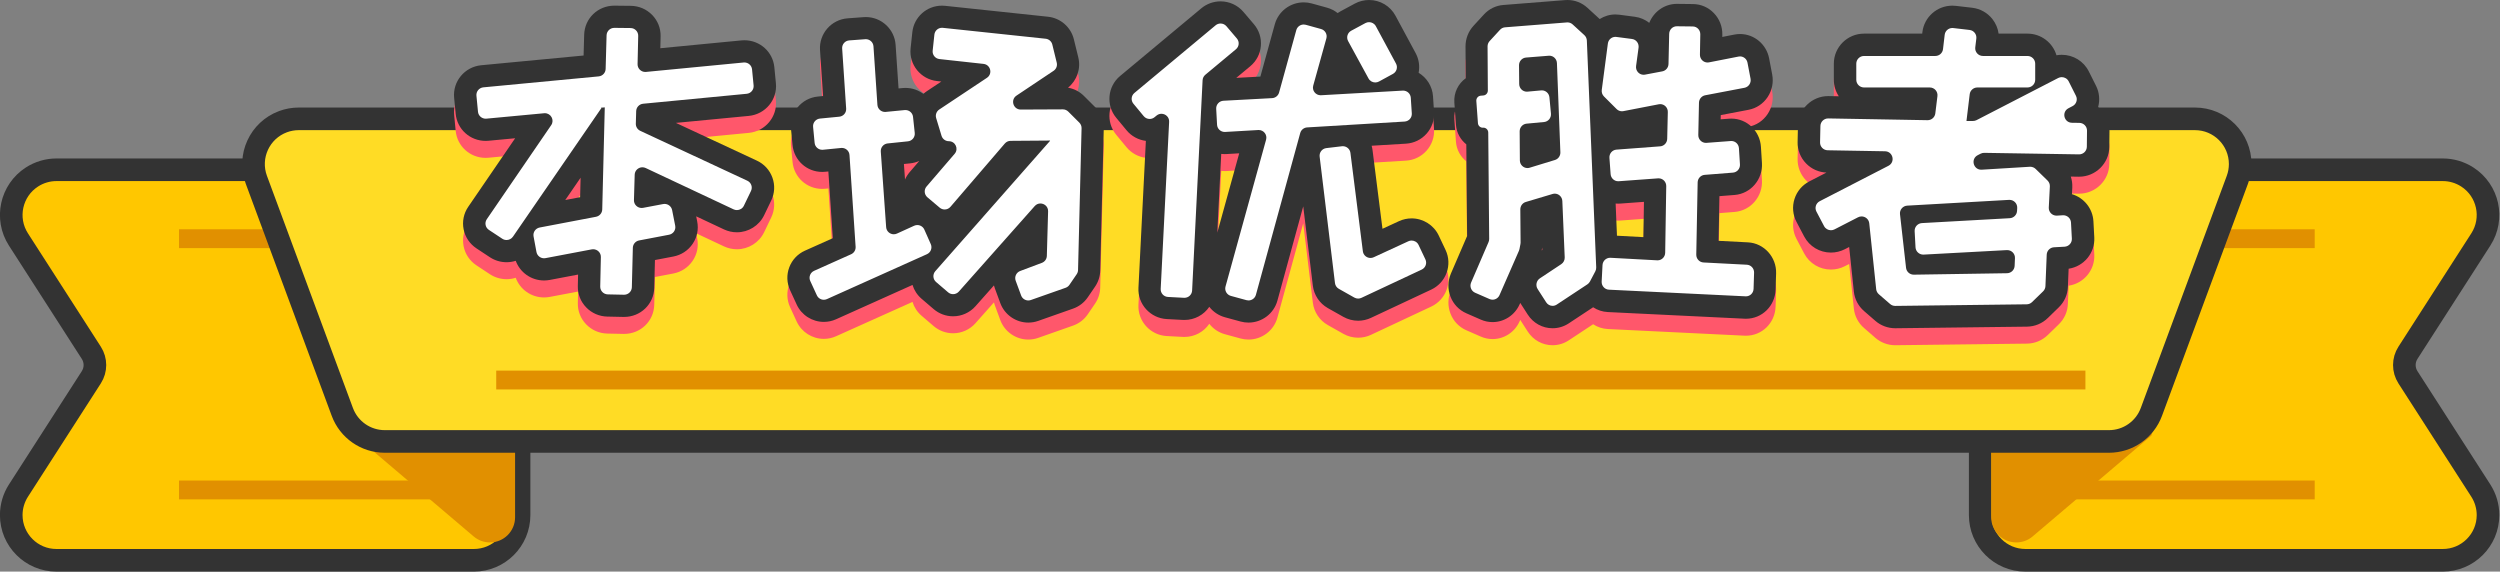 <?xml version="1.0" encoding="UTF-8"?>
<svg width="398px" height="91px" viewBox="0 0 398 91" version="1.1" xmlns="http://www.w3.org/2000/svg" xmlns:xlink="http://www.w3.org/1999/xlink">
    <rect x="0" y="0" width="398" height="91" fill="#808080" stroke="none"/>
    <!-- Generator: Sketch 51.2 (57519) - http://www.bohemiancoding.com/sketch -->
    <title>优胜者</title>
    <desc>Created with Sketch.</desc>
    <defs></defs>
    <g id="Page-1" stroke="none" stroke-width="1" fill="none" fill-rule="evenodd">
        <g id="足记游戏切图" transform="translate(-91, -1103)">
            <g id="优胜者" transform="translate(91, 1103)">
                <path d="M8.99,27.028 C7.61,27.028 6.258,27.425 5.096,28.172 C1.752,30.323 0.784,34.777 2.935,38.122 L14.538,56.167 C15.301,57.353 15.301,58.875 14.538,60.061 L2.935,78.106 C2.188,79.267 1.79,80.619 1.79,82 C1.79,85.976 5.014,89.2 8.99,89.2 L75.436,89.2 C79.412,89.2 82.636,85.976 82.636,82 L82.636,34.228 C82.636,30.251 79.412,27.028 75.436,27.028 L8.99,27.028 Z" id="Rectangle-3-Copy" stroke="#333333" stroke-width="3.6" fill="#FFC700"></path>
                <path d="M30,78 L70,78" id="Line-3" stroke="#E19000" stroke-width="3" stroke-linecap="square"></path>
                <path d="M30,38 L70,38" id="Line-3-Copy" stroke="#E19000" stroke-width="3" stroke-linecap="square"></path>
                <path d="M52,53 L82,53 L82,82.355 C82,84.564 80.209,86.355 78,86.355 C77.051,86.355 76.134,86.018 75.411,85.404 L56.486,69.332 L52,53 Z" id="Rectangle-4" fill="#E19000"></path>
                <path d="M322.438,27.028 C321.057,27.028 319.705,27.425 318.543,28.172 C315.199,30.323 314.231,34.777 316.382,38.122 L327.986,56.167 C328.748,57.353 328.748,58.875 327.986,60.061 L316.382,78.106 C315.635,79.267 315.238,80.619 315.238,82 C315.238,85.976 318.461,89.2 322.438,89.2 L388.883,89.2 C392.859,89.2 396.083,85.976 396.083,82 L396.083,34.228 C396.083,30.251 392.859,27.028 388.883,27.028 L322.438,27.028 Z" id="Rectangle-3-Copy-2" stroke="#333333" stroke-width="3.6" fill="#FFC700" transform="translate(355.665, 58.114) scale(-1, 1) translate(-355.665, -58.114) "></path>
                <path d="M327,78 L367,78" id="Line-3-Copy-3" stroke="#E19000" stroke-width="3" stroke-linecap="square"></path>
                <path d="M327,38 L367,38" id="Line-3-Copy-2" stroke="#E19000" stroke-width="3" stroke-linecap="square"></path>
                <path d="M317,53 L347,53 L347,82.355 C347,84.564 345.209,86.355 343,86.355 C342.051,86.355 341.134,86.018 340.411,85.404 L321.486,69.332 L317,53 Z" id="Rectangle-4-Copy" fill="#E19000" transform="translate(332, 72) scale(-1, 1) translate(-332, -72) "></path>
                <path d="M47.562,18.919 C46.708,18.919 45.861,19.071 45.061,19.367 C41.332,20.748 39.429,24.891 40.81,28.62 L54.499,65.58 C55.546,68.404 58.239,70.279 61.251,70.279 L335.748,70.279 C338.76,70.279 341.454,68.404 342.5,65.58 L356.189,28.62 C356.486,27.819 356.638,26.972 356.638,26.119 C356.638,22.142 353.414,18.919 349.438,18.919 L47.562,18.919 Z" id="Rectangle-3" stroke="#333333" stroke-width="3.6" fill="#FFDC25"></path>
                <path d="M80.5,60.5 L330.5,60.5" id="Line-3" stroke="#E19000" stroke-width="3" stroke-linecap="square"></path>
                <g id="text" transform="translate(72.276, 0)">
                    <g id="Group-3" transform="translate(0, 2.703)" fill="#FF576B">
                        <path d="M17.714,31.844 L20.157,28.293 L20.08,31.393 L17.714,31.844 Z M25.519,0.901 C22.904,0.901 20.798,2.931 20.725,5.522 L20.631,8.838 L4.339,10.386 C1.707,10.635 -0.23,12.961 0.022,15.569 L0.269,18.129 C0.506,20.582 2.558,22.43 5.043,22.43 C5.192,22.43 5.344,22.423 5.496,22.408 L9.736,22.01 L2.27,32.918 C1.546,33.974 1.284,35.246 1.531,36.499 C1.779,37.752 2.507,38.832 3.579,39.541 L5.709,40.948 C6.499,41.47 7.419,41.745 8.368,41.745 C8.871,41.745 9.363,41.667 9.83,41.52 C10.506,43.374 12.294,44.651 14.338,44.651 C14.639,44.651 14.943,44.623 15.24,44.567 L19.754,43.711 L19.714,45.547 C19.686,46.816 20.159,48.02 21.046,48.936 C21.932,49.853 23.126,50.373 24.407,50.4 L26.984,50.455 L27.022,50.455 L27.086,50.455 C29.709,50.455 31.816,48.42 31.881,45.821 L31.992,41.397 L34.917,40.84 C36.178,40.599 37.268,39.887 37.986,38.831 C38.705,37.777 38.965,36.508 38.718,35.26 L38.557,34.44 L42.983,36.522 C43.622,36.823 44.333,36.981 45.039,36.981 C46.878,36.981 48.577,35.918 49.369,34.273 L50.503,31.917 C51.057,30.767 51.123,29.472 50.69,28.273 C50.258,27.073 49.378,26.113 48.214,25.571 L35.328,19.564 L46.937,18.451 C49.566,18.198 51.501,15.873 51.249,13.267 L51.001,10.709 C50.765,8.258 48.713,6.409 46.228,6.409 C46.074,6.409 45.919,6.417 45.763,6.431 L32.85,7.677 L32.893,5.788 C32.921,4.507 32.443,3.297 31.545,2.377 C30.646,1.457 29.441,0.943 28.149,0.929 L25.571,0.901 L25.552,0.901 L25.519,0.901 Z M25.519,4.436 L25.533,4.436 L28.111,4.464 C28.795,4.47 29.342,5.03 29.327,5.709 L29.225,10.209 C29.209,10.898 29.772,11.455 30.452,11.455 C30.492,11.455 30.532,11.452 30.572,11.449 L46.108,9.95 C46.148,9.946 46.188,9.944 46.228,9.944 C46.854,9.944 47.39,10.416 47.45,11.046 L47.698,13.604 C47.762,14.273 47.268,14.868 46.592,14.932 L30.114,16.514 C29.496,16.573 29.021,17.079 29.004,17.693 L28.948,19.692 C28.935,20.176 29.212,20.621 29.654,20.827 L46.697,28.77 C47.313,29.057 47.576,29.787 47.283,30.396 L46.149,32.752 C45.939,33.19 45.498,33.446 45.039,33.446 C44.862,33.446 44.683,33.409 44.513,33.329 L30.521,26.75 C30.349,26.669 30.168,26.631 29.995,26.631 C29.36,26.631 28.785,27.126 28.766,27.815 L28.649,31.857 C28.628,32.556 29.199,33.11 29.875,33.11 C29.952,33.11 30.029,33.103 30.108,33.088 L33.289,32.487 C33.367,32.472 33.445,32.464 33.521,32.464 C34.098,32.464 34.611,32.868 34.727,33.449 L35.217,35.938 C35.348,36.6 34.911,37.241 34.243,37.368 L29.47,38.277 C28.903,38.386 28.488,38.871 28.473,39.444 L28.314,45.733 C28.298,46.395 27.752,46.921 27.086,46.921 L27.06,46.921 L24.483,46.866 C23.804,46.851 23.266,46.295 23.281,45.623 L23.382,40.923 C23.398,40.228 22.828,39.678 22.155,39.678 C22.08,39.678 22.001,39.686 21.922,39.701 L14.57,41.095 C14.492,41.11 14.414,41.117 14.338,41.117 C13.757,41.117 13.239,40.707 13.13,40.12 L12.667,37.638 C12.544,36.979 12.98,36.347 13.644,36.219 L22.603,34.513 C23.171,34.403 23.585,33.919 23.6,33.346 L24.003,17.095 L23.361,17.148 L23.468,17.201 L9.384,37.679 C9.147,38.024 8.761,38.21 8.368,38.21 C8.133,38.21 7.897,38.145 7.687,38.006 L5.557,36.599 C4.989,36.224 4.838,35.462 5.221,34.902 L15.475,19.925 C16.035,19.107 15.429,18.022 14.464,18.022 C14.424,18.022 14.383,18.024 14.342,18.028 L5.16,18.889 C5.121,18.893 5.081,18.895 5.043,18.895 C4.416,18.895 3.881,18.423 3.82,17.794 L3.573,15.233 C3.508,14.563 4.003,13.968 4.679,13.904 L23.028,12.162 C23.647,12.103 24.124,11.597 24.141,10.983 L24.291,5.62 C24.309,4.96 24.855,4.436 25.519,4.436 Z" id="Fill-3-Copy"></path>
                        <path d="M71.627,26.108 L72.631,26.005 C73.137,25.952 73.623,25.822 74.076,25.621 L72.548,27.4 C72.239,27.759 71.989,28.155 71.802,28.578 L71.627,26.108 Z M77.686,0.901 C75.252,0.901 73.222,2.722 72.965,5.137 L72.692,7.695 C72.416,10.282 74.302,12.619 76.895,12.904 L77.588,12.98 L75.292,14.506 C75.09,14.64 74.901,14.788 74.727,14.945 C73.929,14.347 72.938,13.996 71.869,13.996 C71.717,13.996 71.562,14.003 71.408,14.018 L70.773,14.079 L70.304,7.136 C70.138,4.657 68.056,2.716 65.566,2.716 C65.449,2.716 65.33,2.721 65.211,2.729 L62.658,2.919 C60.067,3.112 58.099,5.371 58.27,7.957 L58.759,15.289 L57.921,15.37 C55.319,15.622 53.403,17.939 53.652,20.536 L53.897,23.084 C54.131,25.527 56.164,27.37 58.623,27.37 C58.779,27.37 58.936,27.362 59.094,27.346 L59.598,27.297 L60.307,37.92 L55.878,39.903 C54.714,40.425 53.825,41.367 53.376,42.559 C52.928,43.75 52.974,45.042 53.505,46.2 L54.556,48.483 C55.328,50.162 57.023,51.245 58.875,51.245 C59.551,51.245 60.206,51.105 60.824,50.827 L72.995,45.362 C73.254,46.212 73.75,46.972 74.443,47.566 L76.362,49.209 C77.223,49.947 78.322,50.354 79.457,50.354 C80.817,50.354 82.114,49.772 83.014,48.757 L85.961,45.437 C86,45.596 86.05,45.756 86.108,45.913 L86.972,48.254 C87.656,50.109 89.448,51.356 91.429,51.356 C91.969,51.356 92.502,51.265 93.011,51.085 L98.551,49.134 C99.51,48.796 100.32,48.174 100.894,47.336 L102.057,45.634 C102.573,44.879 102.857,43.998 102.88,43.083 L103.441,20.5 C103.473,19.209 102.966,17.945 102.051,17.032 L100.289,15.275 C99.589,14.576 98.709,14.123 97.752,13.958 C99.173,12.816 99.828,10.933 99.39,9.143 L98.682,6.251 C98.209,4.316 96.556,2.875 94.57,2.664 L78.19,0.927 C78.021,0.91 77.853,0.901 77.686,0.901 Z M65.566,6.239 C66.2,6.239 66.736,6.73 66.78,7.372 L67.408,16.689 C67.451,17.332 67.988,17.822 68.621,17.822 C68.66,17.822 68.7,17.82 68.739,17.815 L71.749,17.524 C71.79,17.52 71.83,17.519 71.869,17.519 C72.484,17.519 73.011,17.981 73.078,18.604 L73.351,21.165 C73.422,21.833 72.935,22.431 72.266,22.5 L69.034,22.835 C68.381,22.903 67.9,23.475 67.946,24.128 L68.799,36.166 C68.846,36.83 69.403,37.296 70.013,37.296 C70.181,37.296 70.352,37.26 70.519,37.185 L73.26,35.937 C73.424,35.863 73.595,35.827 73.764,35.827 C74.231,35.827 74.677,36.098 74.878,36.551 L75.906,38.869 C76.176,39.481 75.902,40.193 75.292,40.468 L59.373,47.615 C59.212,47.688 59.042,47.723 58.875,47.723 C58.413,47.723 57.973,47.46 57.768,47.014 L56.717,44.731 C56.435,44.118 56.708,43.393 57.324,43.117 L63.222,40.476 C63.687,40.268 63.972,39.794 63.938,39.289 L62.964,24.683 C62.922,24.04 62.385,23.55 61.752,23.55 C61.711,23.55 61.671,23.552 61.63,23.556 L58.745,23.841 C58.705,23.845 58.664,23.847 58.623,23.847 C58.003,23.847 57.474,23.376 57.413,22.748 L57.169,20.2 C57.104,19.533 57.595,18.94 58.263,18.876 L61.336,18.578 C61.99,18.516 62.476,17.944 62.433,17.29 L61.796,7.723 C61.752,7.058 62.253,6.482 62.92,6.432 L65.474,6.243 C65.505,6.24 65.536,6.239 65.566,6.239 Z M77.686,4.424 C77.729,4.424 77.773,4.427 77.817,4.431 L94.196,6.167 C94.707,6.221 95.128,6.59 95.251,7.086 L95.958,9.979 C96.079,10.473 95.878,10.991 95.454,11.274 L89.551,15.22 C88.552,15.888 89.027,17.442 90.228,17.442 L90.234,17.442 L96.925,17.41 L96.93,17.41 C97.253,17.41 97.562,17.538 97.791,17.765 L99.554,19.523 C99.79,19.758 99.918,20.08 99.91,20.412 L99.349,42.997 C99.343,43.23 99.269,43.456 99.137,43.65 L97.975,45.352 C97.828,45.565 97.618,45.726 97.374,45.812 L91.835,47.764 C91.701,47.811 91.564,47.834 91.429,47.834 C90.933,47.834 90.468,47.529 90.287,47.038 L89.423,44.696 C89.192,44.071 89.511,43.376 90.137,43.142 L93.593,41.845 C94.056,41.671 94.368,41.236 94.381,40.743 L94.581,33.645 C94.603,32.891 93.989,32.394 93.354,32.394 C93.033,32.394 92.706,32.52 92.454,32.806 L80.369,46.422 C80.128,46.692 79.793,46.831 79.457,46.831 C79.176,46.831 78.893,46.734 78.664,46.538 L76.745,44.894 C76.231,44.453 76.176,43.679 76.624,43.172 L94.888,22.428 L94.888,22.375 L88.607,22.423 C88.254,22.426 87.92,22.581 87.692,22.848 L79.037,32.925 C78.796,33.206 78.455,33.35 78.112,33.35 C77.834,33.35 77.554,33.255 77.326,33.063 L75.368,31.409 C74.853,30.973 74.791,30.202 75.231,29.691 L79.706,24.484 C80.382,23.697 79.822,22.481 78.782,22.481 C78.245,22.481 77.772,22.13 77.616,21.618 L76.761,18.798 C76.607,18.287 76.806,17.734 77.252,17.437 L84.843,12.389 C85.789,11.76 85.432,10.298 84.302,10.172 L77.282,9.402 C76.616,9.329 76.134,8.732 76.205,8.068 L76.478,5.51 C76.544,4.886 77.072,4.424 77.686,4.424 Z" id="Fill-7-Copy"></path>
                        <path d="M122.698,24.535 C122.79,24.535 122.884,24.532 122.977,24.526 L125.007,24.408 L121.519,37.031 L122.144,24.503 C122.326,24.523 122.511,24.535 122.698,24.535 M145.679,0 C144.888,0 144.104,0.197 143.408,0.572 L141.146,1.792 C140.983,1.88 140.825,1.976 140.676,2.081 C140.19,1.694 139.618,1.396 138.98,1.22 L136.551,0.548 C136.134,0.434 135.704,0.376 135.274,0.376 C133.132,0.376 131.241,1.81 130.675,3.863 L128.377,12.191 L124.542,12.397 L126.763,10.547 C127.744,9.731 128.344,8.583 128.453,7.317 C128.562,6.05 128.167,4.817 127.34,3.848 L125.675,1.893 C124.767,0.827 123.44,0.216 122.036,0.216 L122.035,0.216 C120.918,0.216 119.83,0.609 118.973,1.324 L106.042,12.1 C104.046,13.762 103.767,16.744 105.42,18.744 L107.065,20.734 C107.846,21.678 108.944,22.276 110.146,22.428 L108.965,45.823 C108.833,48.427 110.857,50.657 113.475,50.796 L116.034,50.931 C116.119,50.935 116.204,50.938 116.288,50.938 C117.931,50.938 119.384,50.113 120.243,48.848 C120.852,49.629 121.711,50.228 122.741,50.509 L125.223,51.186 C125.635,51.299 126.061,51.356 126.487,51.356 C128.632,51.356 130.523,49.918 131.087,47.861 L135.199,32.853 L136.73,45.489 C136.911,46.976 137.801,48.306 139.112,49.046 L141.589,50.443 C142.304,50.847 143.119,51.06 143.942,51.06 C144.641,51.06 145.344,50.903 145.976,50.606 L155.578,46.104 C157.953,44.989 158.977,42.16 157.859,39.796 L156.768,37.492 C155.985,35.837 154.29,34.767 152.452,34.767 C151.754,34.768 151.079,34.916 150.445,35.208 L147.814,36.422 L146.231,23.898 C146.2,23.66 146.152,23.426 146.088,23.2 L151.551,22.872 C152.826,22.795 153.994,22.229 154.839,21.277 C155.684,20.324 156.105,19.102 156.023,17.833 L155.86,15.335 C155.757,13.741 154.86,12.366 153.57,11.586 C153.77,10.554 153.63,9.451 153.095,8.459 L149.883,2.502 C149.052,0.958 147.44,0 145.679,0 M141.5,23.275 C142.108,23.275 142.633,23.724 142.712,24.338 L144.692,40.003 C144.772,40.637 145.315,41.068 145.905,41.068 C146.076,41.068 146.25,41.032 146.419,40.954 L151.938,38.408 C152.105,38.331 152.279,38.294 152.451,38.294 C152.911,38.294 153.35,38.552 153.558,38.992 L154.649,41.298 C154.936,41.904 154.675,42.627 154.064,42.915 L144.463,47.417 C144.298,47.495 144.12,47.534 143.942,47.534 C143.733,47.534 143.526,47.48 143.338,47.375 L140.862,45.977 C140.525,45.787 140.298,45.449 140.252,45.067 L137.811,24.93 C137.731,24.262 138.209,23.657 138.88,23.577 L141.354,23.284 C141.403,23.277 141.451,23.275 141.5,23.275 M135.274,3.902 C135.382,3.902 135.492,3.916 135.601,3.946 L138.031,4.618 C138.681,4.797 139.062,5.466 138.882,6.113 L136.79,13.624 C136.573,14.404 137.166,15.164 137.966,15.164 C137.99,15.164 138.013,15.164 138.038,15.162 L151.032,14.427 C151.055,14.426 151.079,14.425 151.103,14.425 C151.742,14.425 152.279,14.919 152.321,15.562 L152.483,18.061 C152.527,18.733 152.013,19.311 151.337,19.352 L135.827,20.284 C135.304,20.315 134.859,20.675 134.721,21.177 L127.666,46.933 C127.518,47.475 127.024,47.83 126.487,47.83 C126.38,47.83 126.271,47.816 126.163,47.786 L123.681,47.109 C123.03,46.93 122.647,46.262 122.826,45.614 L129.286,22.235 C129.501,21.457 128.908,20.697 128.11,20.697 C128.086,20.697 128.061,20.698 128.036,20.7 L122.771,21.005 C122.747,21.007 122.722,21.008 122.698,21.008 C122.054,21.008 121.514,20.506 121.479,19.857 L121.343,17.317 C121.308,16.647 121.824,16.075 122.498,16.039 L130.242,15.623 C130.766,15.594 131.214,15.235 131.353,14.731 L134.095,4.795 C134.244,4.257 134.736,3.902 135.274,3.902 M122.036,3.743 C122.382,3.743 122.727,3.889 122.969,4.172 L124.634,6.127 C125.072,6.641 125.005,7.411 124.486,7.843 L119.613,11.902 C119.352,12.119 119.194,12.435 119.177,12.773 L117.508,46.256 C117.475,46.906 116.935,47.411 116.288,47.411 C116.267,47.411 116.245,47.41 116.222,47.409 L113.663,47.274 C112.99,47.238 112.473,46.668 112.507,46 L113.85,19.392 C113.888,18.641 113.275,18.114 112.623,18.114 C112.358,18.114 112.087,18.2 111.85,18.396 L111.529,18.659 C111.301,18.847 111.025,18.939 110.75,18.939 C110.398,18.939 110.047,18.787 109.805,18.494 L108.16,16.505 C107.735,15.991 107.807,15.23 108.32,14.802 L121.251,4.027 C121.48,3.835 121.758,3.743 122.036,3.743 M145.679,3.527 C146.115,3.527 146.537,3.759 146.758,4.168 L149.968,10.124 C150.285,10.711 150.067,11.443 149.48,11.764 L147.254,12.979 C147.067,13.08 146.866,13.128 146.667,13.128 C146.234,13.128 145.813,12.899 145.592,12.492 L142.344,6.54 C142.023,5.95 142.243,5.212 142.837,4.892 L145.098,3.674 C145.283,3.574 145.483,3.527 145.679,3.527" id="Fill-11-Copy"></path>
                        <path d="M173.158,39.865 L173.219,39.551 C173.23,39.499 173.239,39.446 173.247,39.395 L173.265,39.795 L173.158,39.865 Z M185.338,32.421 C185.451,32.421 185.564,32.417 185.678,32.409 L189.442,32.134 L189.352,37.753 L185.145,37.525 L184.933,32.403 C185.066,32.415 185.202,32.421 185.338,32.421 Z M177.274,0 C177.152,0 177.031,0.004 176.908,0.014 L167.053,0.793 C165.875,0.885 164.782,1.419 163.974,2.295 L162.309,4.105 C161.48,5.004 161.027,6.18 161.035,7.414 L161.068,12.457 C159.878,13.31 159.142,14.76 159.256,16.334 L159.512,19.866 C159.604,21.133 160.234,22.246 161.161,22.98 L161.29,37.569 L158.711,43.546 C158.203,44.724 158.179,46.033 158.643,47.231 C159.107,48.428 160.004,49.367 161.167,49.876 L163.478,50.886 C164.07,51.146 164.697,51.278 165.342,51.278 C167.203,51.278 168.895,50.161 169.652,48.432 L169.744,48.221 L170.944,50.086 C171.819,51.445 173.295,52.257 174.894,52.257 C175.807,52.257 176.695,51.99 177.462,51.484 L181.351,48.916 C182.042,49.373 182.844,49.638 183.69,49.679 L205.459,50.737 C205.535,50.741 205.61,50.743 205.685,50.743 C208.246,50.743 210.317,48.704 210.398,46.101 L210.48,43.524 C210.562,40.932 208.555,38.715 206.006,38.583 L201.322,38.339 L201.457,31.228 L203.883,31.037 C206.441,30.835 208.389,28.553 208.226,25.95 L208.064,23.37 C207.906,20.853 205.838,18.881 203.357,18.881 C203.241,18.881 203.125,18.885 203.008,18.894 L201.654,18.996 L201.669,18.323 L206.094,17.479 C207.336,17.242 208.414,16.526 209.125,15.463 C209.836,14.4 210.096,13.119 209.856,11.856 L209.37,9.3 C208.942,7.049 206.994,5.415 204.739,5.415 C204.44,5.415 204.139,5.445 203.845,5.502 L201.912,5.881 L201.919,5.526 C201.941,4.239 201.468,3.022 200.585,2.099 C199.703,1.174 198.52,0.659 197.253,0.646 L194.717,0.617 L194.699,0.617 L194.667,0.617 C192.7,0.617 190.989,1.876 190.287,3.64 C189.628,3.116 188.841,2.78 187.989,2.669 L185.497,2.341 C185.297,2.315 185.094,2.302 184.892,2.302 C183.983,2.302 183.125,2.57 182.397,3.033 C182.365,3.002 182.332,2.971 182.298,2.94 L180.43,1.231 C179.563,0.437 178.442,0 177.274,0 Z M194.667,4.183 L194.68,4.183 L197.215,4.212 C197.886,4.219 198.423,4.78 198.411,5.462 L198.354,8.7 C198.342,9.4 198.901,9.951 199.56,9.951 C199.636,9.951 199.713,9.944 199.791,9.929 L204.509,9.004 C204.587,8.989 204.663,8.981 204.739,8.981 C205.307,8.981 205.813,9.389 205.925,9.978 L206.411,12.533 C206.538,13.203 206.106,13.848 205.447,13.975 L199.187,15.168 C198.625,15.275 198.214,15.768 198.201,16.349 L198.093,21.49 C198.078,22.183 198.629,22.745 199.3,22.745 C199.33,22.745 199.36,22.743 199.391,22.742 L203.267,22.451 C203.297,22.448 203.327,22.447 203.357,22.447 C203.988,22.447 204.521,22.946 204.562,23.598 L204.724,26.177 C204.766,26.848 204.271,27.43 203.611,27.481 L199.106,27.837 C198.485,27.885 198.002,28.405 197.99,29.038 L197.771,40.534 C197.758,41.197 198.266,41.751 198.918,41.785 L205.827,42.144 C206.485,42.179 206.994,42.742 206.973,43.411 L206.892,45.987 C206.872,46.653 206.333,47.176 205.685,47.176 C205.666,47.176 205.646,47.176 205.626,47.175 L183.858,46.117 C183.189,46.084 182.674,45.505 182.709,44.824 L182.844,42.203 C182.878,41.548 183.411,41.039 184.05,41.039 C184.072,41.039 184.094,41.04 184.116,41.04 L191.549,41.443 C191.571,41.444 191.593,41.444 191.614,41.444 C192.27,41.444 192.811,40.91 192.822,40.235 L192.99,29.639 C193.002,28.948 192.452,28.391 191.783,28.391 C191.754,28.391 191.725,28.392 191.695,28.393 L185.426,28.851 C185.396,28.853 185.367,28.854 185.338,28.854 C184.711,28.854 184.181,28.363 184.134,27.717 L183.945,25.136 C183.896,24.461 184.395,23.87 185.061,23.82 L192.023,23.297 C192.644,23.251 193.128,22.733 193.143,22.101 L193.24,17.834 C193.257,17.133 192.696,16.577 192.034,16.577 C191.96,16.577 191.883,16.584 191.805,16.599 L186.161,17.693 C186.086,17.706 186.009,17.714 185.934,17.714 C185.62,17.714 185.316,17.59 185.088,17.362 L183.076,15.355 C182.804,15.083 182.675,14.698 182.725,14.314 L183.696,6.935 C183.776,6.318 184.295,5.868 184.892,5.868 C184.944,5.868 184.996,5.872 185.049,5.879 L187.54,6.205 C188.207,6.293 188.675,6.915 188.583,7.592 L188.188,10.507 C188.086,11.26 188.669,11.904 189.382,11.904 C189.456,11.904 189.531,11.897 189.607,11.883 L192.363,11.361 C192.925,11.255 193.337,10.762 193.35,10.181 L193.458,5.384 C193.473,4.716 194.01,4.183 194.667,4.183 Z M170.788,14.595 C170.824,14.595 170.861,14.593 170.898,14.59 L173.08,14.392 C173.117,14.388 173.153,14.387 173.189,14.387 C173.806,14.387 174.331,14.863 174.392,15.498 L174.635,18.083 C174.699,18.76 174.21,19.362 173.543,19.424 L170.751,19.687 C170.126,19.747 169.649,20.282 169.654,20.92 L169.686,25.534 C169.692,26.229 170.252,26.755 170.893,26.755 C171.009,26.755 171.126,26.737 171.244,26.701 L175.275,25.469 C175.803,25.307 176.157,24.803 176.136,24.244 L175.588,10.049 C175.563,9.385 175.024,8.868 174.382,8.868 C174.35,8.868 174.318,8.869 174.286,8.872 L170.665,9.162 C170.032,9.214 169.545,9.755 169.551,10.399 L169.58,13.378 C169.587,14.058 170.133,14.595 170.788,14.595 Z M177.274,3.566 C177.572,3.566 177.86,3.678 178.083,3.882 L179.951,5.591 C180.192,5.812 180.336,6.122 180.35,6.452 L181.841,42.565 C181.85,42.785 181.801,43.005 181.698,43.197 L180.844,44.817 C180.748,44.999 180.608,45.154 180.437,45.267 L175.551,48.493 C175.347,48.627 175.119,48.691 174.894,48.691 C174.499,48.691 174.112,48.495 173.881,48.134 L172.518,46.016 C172.153,45.449 172.311,44.686 172.869,44.315 L176.279,42.053 C176.636,41.816 176.844,41.406 176.826,40.972 L176.447,32.006 C176.419,31.33 175.868,30.828 175.242,30.828 C175.13,30.828 175.014,30.845 174.899,30.879 L170.627,32.156 C170.108,32.309 169.754,32.795 169.759,33.345 L169.802,38.603 C169.803,38.687 169.795,38.77 169.778,38.853 L169.62,39.664 C169.602,39.753 169.575,39.84 169.539,39.923 L166.447,46.981 C166.247,47.439 165.805,47.711 165.342,47.711 C165.182,47.711 165.021,47.679 164.865,47.611 L162.554,46.6 C161.938,46.33 161.655,45.603 161.925,44.978 L164.7,38.542 C164.769,38.383 164.803,38.211 164.802,38.038 L164.653,21.103 C164.649,20.67 164.303,20.326 163.883,20.326 C163.866,20.326 163.848,20.327 163.831,20.328 C163.814,20.33 163.796,20.331 163.779,20.331 C163.379,20.331 163.04,20.016 163.011,19.604 L162.755,16.072 C162.724,15.644 163.039,15.269 163.46,15.234 L163.882,15.198 C164.283,15.164 164.591,14.822 164.588,14.412 L164.544,7.389 C164.542,7.075 164.659,6.772 164.87,6.542 L166.536,4.733 C166.743,4.51 167.023,4.371 167.325,4.348 L177.18,3.57 C177.212,3.567 177.243,3.566 177.274,3.566 Z" id="Fill-15-Copy"></path>
                        <path d="M238.54,0.901 C236.1,0.901 234.047,2.72 233.766,5.131 L233.739,5.354 L224.478,5.354 C221.826,5.354 219.67,7.5 219.67,10.136 L219.67,12.7 C219.67,13.669 219.961,14.573 220.462,15.327 L218.851,15.299 L218.819,15.298 L218.765,15.298 C216.17,15.298 214.013,17.398 213.958,19.979 L213.903,22.597 C213.876,23.877 214.352,25.09 215.244,26.012 C216.107,26.903 217.256,27.42 218.493,27.475 L215.78,28.873 C214.636,29.462 213.793,30.46 213.405,31.681 C213.018,32.904 213.135,34.202 213.732,35.336 L214.949,37.648 C215.782,39.229 217.414,40.211 219.209,40.211 C219.973,40.211 220.736,40.027 221.416,39.678 L222.111,39.32 L222.857,46.411 C222.984,47.616 223.56,48.72 224.478,49.517 L226.28,51.079 C227.156,51.84 228.278,52.257 229.441,52.257 L229.462,52.257 L229.498,52.257 L250.42,52.002 C251.662,51.986 252.835,51.503 253.723,50.638 L255.488,48.923 C256.369,48.066 256.881,46.921 256.931,45.697 L257.049,42.781 C259.469,42.421 261.267,40.276 261.135,37.798 L260.998,35.241 C260.888,33.178 259.475,31.479 257.579,30.913 L257.632,29.86 C257.663,29.26 257.58,28.668 257.393,28.111 L258.639,28.131 L258.668,28.131 L258.717,28.131 C261.34,28.131 263.497,26.009 263.525,23.4 L263.552,20.838 C263.569,19.313 262.859,17.943 261.744,17.054 C262.045,15.955 261.96,14.748 261.414,13.663 L260.26,11.366 C259.44,9.737 257.791,8.724 255.958,8.724 C255.675,8.724 255.392,8.749 255.113,8.799 C254.53,6.811 252.68,5.354 250.496,5.354 L245.9,5.354 C245.789,4.511 245.451,3.71 244.908,3.024 C244.111,2.019 242.969,1.383 241.689,1.234 L239.099,0.934 C238.914,0.913 238.726,0.901 238.54,0.901" id="Fill-19-Copy"></path>
                    </g>
                    <path d="M13.814,34.997 L21.83,33.442 L22.092,22.736 L13.814,34.997 Z M24.446,49.499 C23.641,49.481 22.893,49.148 22.337,48.562 C21.78,47.976 21.483,47.205 21.501,46.394 L21.587,42.301 L14.912,43.592 C14.722,43.628 14.532,43.646 14.345,43.646 C12.893,43.646 11.649,42.599 11.385,41.158 L11.016,39.14 L10.868,39.36 C10.307,40.19 9.376,40.687 8.38,40.687 C7.784,40.687 7.207,40.51 6.71,40.176 L4.582,38.744 C3.908,38.291 3.452,37.601 3.296,36.799 C3.141,35.998 3.306,35.184 3.76,34.509 L13.348,20.242 L5.341,21.008 C5.246,21.017 5.15,21.022 5.055,21.022 C3.497,21.023 2.21,19.841 2.06,18.273 L1.813,15.666 C1.654,13.999 2.87,12.512 4.521,12.351 L22.373,10.624 L22.51,5.658 C22.556,4.001 23.878,2.703 25.52,2.703 L28.129,2.732 C28.938,2.741 29.696,3.068 30.26,3.657 C30.823,4.245 31.124,5.02 31.107,5.839 L31.018,9.792 L45.922,8.326 C46.02,8.316 46.119,8.311 46.216,8.311 C47.775,8.311 49.063,9.493 49.212,11.061 L49.458,13.665 C49.617,15.331 48.402,16.819 46.751,16.98 L30.77,18.542 L30.738,19.718 L47.442,27.648 C48.172,27.994 48.724,28.608 48.996,29.375 C49.268,30.143 49.226,30.97 48.878,31.706 L47.745,34.106 C47.249,35.157 46.181,35.837 45.026,35.837 C44.577,35.837 44.143,35.738 43.736,35.542 L30.521,29.212 L30.449,31.775 L32.95,31.292 C33.141,31.256 33.329,31.238 33.516,31.238 C34.952,31.238 36.194,32.272 36.47,33.694 L36.961,36.229 C37.116,37.028 36.952,37.839 36.501,38.514 C36.05,39.188 35.365,39.644 34.574,39.797 L30.243,40.638 L30.095,46.591 C30.054,48.253 28.732,49.554 27.086,49.554 L24.446,49.499 Z" id="Fill-1" fill="#FFFFFF"></path>
                    <path d="M17.714,31.844 L20.157,28.293 L20.08,31.393 L17.714,31.844 Z M25.519,0.901 C22.904,0.901 20.798,2.931 20.725,5.522 L20.631,8.838 L4.339,10.386 C1.707,10.635 -0.23,12.961 0.022,15.569 L0.269,18.129 C0.506,20.582 2.558,22.43 5.043,22.43 C5.192,22.43 5.344,22.423 5.496,22.408 L9.736,22.01 L2.27,32.918 C1.546,33.974 1.284,35.246 1.531,36.499 C1.779,37.752 2.507,38.832 3.579,39.541 L5.709,40.948 C6.499,41.47 7.419,41.745 8.368,41.745 C8.871,41.745 9.363,41.667 9.83,41.52 C10.506,43.374 12.294,44.651 14.338,44.651 C14.639,44.651 14.943,44.623 15.24,44.567 L19.754,43.711 L19.714,45.547 C19.686,46.816 20.159,48.02 21.046,48.936 C21.932,49.853 23.126,50.373 24.407,50.4 L26.984,50.455 L27.022,50.455 L27.086,50.455 C29.709,50.455 31.816,48.42 31.881,45.821 L31.992,41.397 L34.917,40.84 C36.178,40.599 37.268,39.887 37.986,38.831 C38.705,37.777 38.965,36.508 38.718,35.26 L38.557,34.44 L42.983,36.522 C43.622,36.823 44.333,36.981 45.039,36.981 C46.878,36.981 48.577,35.918 49.369,34.273 L50.503,31.917 C51.057,30.767 51.123,29.472 50.69,28.273 C50.258,27.073 49.378,26.113 48.214,25.571 L35.328,19.564 L46.937,18.451 C49.566,18.198 51.501,15.873 51.249,13.267 L51.001,10.709 C50.765,8.258 48.713,6.409 46.228,6.409 C46.074,6.409 45.919,6.417 45.763,6.431 L32.85,7.677 L32.893,5.788 C32.921,4.507 32.443,3.297 31.545,2.377 C30.646,1.457 29.441,0.943 28.149,0.929 L25.571,0.901 L25.552,0.901 L25.519,0.901 Z M25.519,4.436 L25.533,4.436 L28.111,4.464 C28.795,4.47 29.342,5.03 29.327,5.709 L29.225,10.209 C29.209,10.898 29.772,11.455 30.452,11.455 C30.492,11.455 30.532,11.452 30.572,11.449 L46.108,9.95 C46.148,9.946 46.188,9.944 46.228,9.944 C46.854,9.944 47.39,10.416 47.45,11.046 L47.698,13.604 C47.762,14.273 47.268,14.868 46.592,14.932 L30.114,16.514 C29.496,16.573 29.021,17.079 29.004,17.693 L28.948,19.692 C28.935,20.176 29.212,20.621 29.654,20.827 L46.697,28.77 C47.313,29.057 47.576,29.787 47.283,30.396 L46.149,32.752 C45.939,33.19 45.498,33.446 45.039,33.446 C44.862,33.446 44.683,33.409 44.513,33.329 L30.521,26.75 C30.349,26.669 30.168,26.631 29.995,26.631 C29.36,26.631 28.785,27.126 28.766,27.815 L28.649,31.857 C28.628,32.556 29.199,33.11 29.875,33.11 C29.952,33.11 30.029,33.103 30.108,33.088 L33.289,32.487 C33.367,32.472 33.445,32.464 33.521,32.464 C34.098,32.464 34.611,32.868 34.727,33.449 L35.217,35.938 C35.348,36.6 34.911,37.241 34.243,37.368 L29.47,38.277 C28.903,38.386 28.488,38.871 28.473,39.444 L28.314,45.733 C28.298,46.395 27.752,46.921 27.086,46.921 L27.06,46.921 L24.483,46.866 C23.804,46.851 23.266,46.295 23.281,45.623 L23.382,40.923 C23.398,40.228 22.828,39.678 22.155,39.678 C22.08,39.678 22.001,39.686 21.922,39.701 L14.57,41.095 C14.492,41.11 14.414,41.117 14.338,41.117 C13.757,41.117 13.239,40.707 13.13,40.12 L12.667,37.638 C12.544,36.979 12.98,36.347 13.644,36.219 L22.603,34.513 C23.171,34.403 23.585,33.919 23.6,33.346 L24.003,17.095 L23.361,17.148 L23.468,17.201 L9.384,37.679 C9.147,38.024 8.761,38.21 8.368,38.21 C8.133,38.21 7.897,38.145 7.687,38.006 L5.557,36.599 C4.989,36.224 4.838,35.462 5.221,34.902 L15.475,19.925 C16.035,19.107 15.429,18.022 14.464,18.022 C14.424,18.022 14.383,18.024 14.342,18.028 L5.16,18.889 C5.121,18.893 5.081,18.895 5.043,18.895 C4.416,18.895 3.881,18.423 3.82,17.794 L3.573,15.233 C3.508,14.563 4.003,13.968 4.679,13.904 L23.028,12.162 C23.647,12.103 24.124,11.597 24.141,10.983 L24.291,5.62 C24.309,4.96 24.855,4.436 25.519,4.436 Z" id="Fill-3" fill="#333333"></path>
                    <path d="M92.113,50.455 C90.846,50.455 89.7,49.658 89.263,48.472 L88.384,46.09 C87.81,44.536 88.609,42.795 90.164,42.212 L93.33,41.025 L93.481,35.711 L82.202,48.415 C81.626,49.064 80.797,49.435 79.927,49.435 C79.202,49.435 78.5,49.176 77.95,48.705 L75.995,47.031 C75.374,46.5 75.001,45.76 74.945,44.947 C74.904,44.37 75.026,43.807 75.293,43.311 L60.224,50.075 C59.828,50.253 59.409,50.343 58.979,50.343 C57.795,50.343 56.711,49.651 56.216,48.577 L55.148,46.254 C54.808,45.514 54.778,44.688 55.065,43.927 C55.352,43.165 55.92,42.562 56.663,42.229 L62.312,39.701 L61.385,25.799 L59.023,26.034 C58.922,26.044 58.821,26.05 58.723,26.05 C57.149,26.05 55.851,24.872 55.701,23.31 L55.452,20.717 C55.292,19.058 56.517,17.577 58.181,17.416 L60.769,17.165 L60.157,7.971 C60.048,6.319 61.305,4.875 62.96,4.752 L65.563,4.559 C65.637,4.553 65.714,4.55 65.79,4.55 C67.381,4.55 68.711,5.79 68.818,7.374 L69.418,16.284 L71.908,16.041 C72.007,16.031 72.106,16.026 72.204,16.026 C73.76,16.026 75.057,17.19 75.222,18.734 L75.5,21.339 C75.586,22.143 75.352,22.934 74.84,23.563 C74.329,24.193 73.603,24.586 72.794,24.67 L70.043,24.955 L70.816,35.865 L72.874,34.929 C73.273,34.747 73.696,34.655 74.133,34.655 C75.334,34.655 76.425,35.364 76.912,36.46 L77.957,38.818 C78.11,39.163 78.192,39.521 78.211,39.877 L91.683,24.583 L89.508,24.6 L80.865,34.66 C80.288,35.333 79.446,35.719 78.558,35.719 C77.841,35.719 77.144,35.464 76.597,35.003 L74.603,33.319 C73.981,32.793 73.603,32.058 73.539,31.248 C73.474,30.439 73.73,29.654 74.261,29.038 L78.184,24.474 C77.31,24.153 76.616,23.442 76.333,22.508 L75.463,19.64 C75.072,18.355 75.564,16.989 76.685,16.244 L83.135,11.958 L77.516,11.342 C75.859,11.16 74.653,9.667 74.829,8.013 L75.107,5.409 C75.271,3.867 76.569,2.703 78.125,2.703 C78.232,2.703 78.339,2.708 78.447,2.719 L95.119,4.486 C96.389,4.622 97.445,5.543 97.749,6.779 L98.469,9.721 C98.77,10.95 98.265,12.249 97.21,12.954 L92.742,15.94 L97.697,15.916 C98.511,15.916 99.294,16.239 99.858,16.803 L101.653,18.591 C102.238,19.174 102.562,19.981 102.542,20.806 L101.971,43.787 C101.956,44.37 101.774,44.933 101.445,45.415 L100.26,47.148 C99.892,47.684 99.375,48.082 98.763,48.297 L93.125,50.282 C92.798,50.397 92.458,50.455 92.113,50.455" id="Fill-5" fill="#FFFFFF"></path>
                    <path d="M71.627,26.108 L72.631,26.005 C73.137,25.952 73.623,25.822 74.076,25.621 L72.548,27.4 C72.239,27.759 71.989,28.155 71.802,28.578 L71.627,26.108 Z M77.686,0.901 C75.252,0.901 73.222,2.722 72.965,5.137 L72.692,7.695 C72.416,10.282 74.302,12.619 76.895,12.904 L77.588,12.98 L75.292,14.506 C75.09,14.64 74.901,14.788 74.727,14.945 C73.929,14.347 72.938,13.996 71.869,13.996 C71.717,13.996 71.562,14.003 71.408,14.018 L70.773,14.079 L70.304,7.136 C70.138,4.657 68.056,2.716 65.566,2.716 C65.449,2.716 65.33,2.721 65.211,2.729 L62.658,2.919 C60.067,3.112 58.099,5.371 58.27,7.957 L58.759,15.289 L57.921,15.37 C55.319,15.622 53.403,17.939 53.652,20.536 L53.897,23.084 C54.131,25.527 56.164,27.37 58.623,27.37 C58.779,27.37 58.936,27.362 59.094,27.346 L59.598,27.297 L60.307,37.92 L55.878,39.903 C54.714,40.425 53.825,41.367 53.376,42.559 C52.928,43.75 52.974,45.042 53.505,46.2 L54.556,48.483 C55.328,50.162 57.023,51.245 58.875,51.245 C59.551,51.245 60.206,51.105 60.824,50.827 L72.995,45.362 C73.254,46.212 73.75,46.972 74.443,47.566 L76.362,49.209 C77.223,49.947 78.322,50.354 79.457,50.354 C80.817,50.354 82.114,49.772 83.014,48.757 L85.961,45.437 C86,45.596 86.05,45.756 86.108,45.913 L86.972,48.254 C87.656,50.109 89.448,51.356 91.429,51.356 C91.969,51.356 92.502,51.265 93.011,51.085 L98.551,49.134 C99.51,48.796 100.32,48.174 100.894,47.336 L102.057,45.634 C102.573,44.879 102.857,43.998 102.88,43.083 L103.441,20.5 C103.473,19.209 102.966,17.945 102.051,17.032 L100.289,15.275 C99.589,14.576 98.709,14.123 97.752,13.958 C99.173,12.816 99.828,10.933 99.39,9.143 L98.682,6.251 C98.209,4.316 96.556,2.875 94.57,2.664 L78.19,0.927 C78.021,0.91 77.853,0.901 77.686,0.901 Z M65.566,6.239 C66.2,6.239 66.736,6.73 66.78,7.372 L67.408,16.689 C67.451,17.332 67.988,17.822 68.621,17.822 C68.66,17.822 68.7,17.82 68.739,17.815 L71.749,17.524 C71.79,17.52 71.83,17.519 71.869,17.519 C72.484,17.519 73.011,17.981 73.078,18.604 L73.351,21.165 C73.422,21.833 72.935,22.431 72.266,22.5 L69.034,22.835 C68.381,22.903 67.9,23.475 67.946,24.128 L68.799,36.166 C68.846,36.83 69.403,37.296 70.013,37.296 C70.181,37.296 70.352,37.26 70.519,37.185 L73.26,35.937 C73.424,35.863 73.595,35.827 73.764,35.827 C74.231,35.827 74.677,36.098 74.878,36.551 L75.906,38.869 C76.176,39.481 75.902,40.193 75.292,40.468 L59.373,47.615 C59.212,47.688 59.042,47.723 58.875,47.723 C58.413,47.723 57.973,47.46 57.768,47.014 L56.717,44.731 C56.435,44.118 56.708,43.393 57.324,43.117 L63.222,40.476 C63.687,40.268 63.972,39.794 63.938,39.289 L62.964,24.683 C62.922,24.04 62.385,23.55 61.752,23.55 C61.711,23.55 61.671,23.552 61.63,23.556 L58.745,23.841 C58.705,23.845 58.664,23.847 58.623,23.847 C58.003,23.847 57.474,23.376 57.413,22.748 L57.169,20.2 C57.104,19.533 57.595,18.94 58.263,18.876 L61.336,18.578 C61.99,18.516 62.476,17.944 62.433,17.29 L61.796,7.723 C61.752,7.058 62.253,6.482 62.92,6.432 L65.474,6.243 C65.505,6.24 65.536,6.239 65.566,6.239 Z M77.686,4.424 C77.729,4.424 77.773,4.427 77.817,4.431 L94.196,6.167 C94.707,6.221 95.128,6.59 95.251,7.086 L95.958,9.979 C96.079,10.473 95.878,10.991 95.454,11.274 L89.551,15.22 C88.552,15.888 89.027,17.442 90.228,17.442 L90.234,17.442 L96.925,17.41 L96.93,17.41 C97.253,17.41 97.562,17.538 97.791,17.765 L99.554,19.523 C99.79,19.758 99.918,20.08 99.91,20.412 L99.349,42.997 C99.343,43.23 99.269,43.456 99.137,43.65 L97.975,45.352 C97.828,45.565 97.618,45.726 97.374,45.812 L91.835,47.764 C91.701,47.811 91.564,47.834 91.429,47.834 C90.933,47.834 90.468,47.529 90.287,47.038 L89.423,44.696 C89.192,44.071 89.511,43.376 90.137,43.142 L93.593,41.845 C94.056,41.671 94.368,41.236 94.381,40.743 L94.581,33.645 C94.603,32.891 93.989,32.394 93.354,32.394 C93.033,32.394 92.706,32.52 92.454,32.806 L80.369,46.422 C80.128,46.692 79.793,46.831 79.457,46.831 C79.176,46.831 78.893,46.734 78.664,46.538 L76.745,44.894 C76.231,44.453 76.176,43.679 76.624,43.172 L94.888,22.428 L94.888,22.375 L88.607,22.423 C88.254,22.426 87.92,22.581 87.692,22.848 L79.037,32.925 C78.796,33.206 78.455,33.35 78.112,33.35 C77.834,33.35 77.554,33.255 77.326,33.063 L75.368,31.409 C74.853,30.973 74.791,30.202 75.231,29.691 L79.706,24.484 C80.382,23.697 79.822,22.481 78.782,22.481 C78.245,22.481 77.772,22.13 77.616,21.618 L76.761,18.798 C76.607,18.287 76.806,17.734 77.252,17.437 L84.843,12.389 C85.789,11.76 85.432,10.298 84.302,10.172 L77.282,9.402 C76.616,9.329 76.134,8.732 76.205,8.068 L76.478,5.51 C76.544,4.886 77.072,4.424 77.686,4.424 Z" id="Fill-7" fill="#333333"></path>
                    <path d="M138.698,13.597 L143.875,13.299 L140.777,7.517 C140.67,7.317 140.588,7.111 140.529,6.901 L138.698,13.597 Z M126.493,50.455 C126.226,50.455 125.958,50.419 125.7,50.347 L123.22,49.657 C121.63,49.213 120.692,47.543 121.128,45.934 L127.378,22.899 L122.833,23.169 L122.709,23.171 C121.844,23.172 121.062,22.8 120.514,22.201 L119.294,47.149 C119.215,48.764 117.902,50.029 116.305,50.029 L116.148,50.025 L113.589,49.888 C111.945,49.797 110.677,48.372 110.759,46.71 L112.045,20.78 C111.65,20.967 111.216,21.067 110.774,21.067 C109.874,21.067 109.031,20.663 108.461,19.96 L106.819,17.936 C105.779,16.657 105.955,14.752 107.208,13.69 L120.126,2.729 C120.662,2.273 121.345,2.022 122.047,2.022 C122.928,2.022 123.761,2.412 124.33,3.092 L125.994,5.081 C126.513,5.701 126.761,6.488 126.692,7.299 C126.624,8.108 126.246,8.84 125.632,9.362 L120.948,13.334 L120.863,15.073 C121.305,14.76 121.836,14.564 122.413,14.533 L129.751,14.131 L132.386,4.412 C132.74,3.1 133.927,2.183 135.271,2.183 C135.541,2.183 135.81,2.221 136.071,2.294 L138.499,2.978 C139.545,3.27 140.306,4.094 140.58,5.083 C140.816,4.391 141.297,3.784 141.98,3.408 L144.241,2.168 C144.677,1.928 145.17,1.802 145.666,1.802 C146.772,1.802 147.782,2.415 148.304,3.401 L151.511,9.459 C152.115,10.598 151.919,11.966 151.123,12.889 C152.678,12.909 153.968,14.147 154.068,15.724 L154.23,18.264 C154.281,19.075 154.017,19.856 153.487,20.464 C152.956,21.072 152.224,21.435 151.424,21.483 L142.406,22.036 C143.485,22.388 144.31,23.349 144.458,24.541 L146.343,39.719 L151.172,37.45 C151.57,37.264 151.993,37.169 152.43,37.169 C153.584,37.169 154.647,37.851 155.139,38.909 L156.228,41.253 C156.93,42.762 156.288,44.569 154.799,45.283 L145.206,49.864 C144.81,50.053 144.369,50.154 143.93,50.154 C143.414,50.154 142.903,50.017 142.454,49.759 L139.979,48.339 C139.155,47.864 138.598,47.014 138.484,46.065 L136.047,25.582 C135.951,24.778 136.171,23.984 136.665,23.348 C137.071,22.823 137.625,22.457 138.25,22.289 L136.325,22.408 L129.379,48.221 C129.026,49.536 127.839,50.455 126.493,50.455 Z" id="Fill-9" fill="#FFFFFF"></path>
                    <path d="M122.698,24.535 C122.79,24.535 122.884,24.532 122.977,24.526 L125.007,24.408 L121.519,37.031 L122.144,24.503 C122.326,24.523 122.511,24.535 122.698,24.535 M145.679,0 C144.888,0 144.104,0.197 143.408,0.572 L141.146,1.792 C140.983,1.88 140.825,1.976 140.676,2.081 C140.19,1.694 139.618,1.396 138.98,1.22 L136.551,0.548 C136.134,0.434 135.704,0.376 135.274,0.376 C133.132,0.376 131.241,1.81 130.675,3.863 L128.377,12.191 L124.542,12.397 L126.763,10.547 C127.744,9.731 128.344,8.583 128.453,7.317 C128.562,6.05 128.167,4.817 127.34,3.848 L125.675,1.893 C124.767,0.827 123.44,0.216 122.036,0.216 L122.035,0.216 C120.918,0.216 119.83,0.609 118.973,1.324 L106.042,12.1 C104.046,13.762 103.767,16.744 105.42,18.744 L107.065,20.734 C107.846,21.678 108.944,22.276 110.146,22.428 L108.965,45.823 C108.833,48.427 110.857,50.657 113.475,50.796 L116.034,50.931 C116.119,50.935 116.204,50.938 116.288,50.938 C117.931,50.938 119.384,50.113 120.243,48.848 C120.852,49.629 121.711,50.228 122.741,50.509 L125.223,51.186 C125.635,51.299 126.061,51.356 126.487,51.356 C128.632,51.356 130.523,49.918 131.087,47.861 L135.199,32.853 L136.73,45.489 C136.911,46.976 137.801,48.306 139.112,49.046 L141.589,50.443 C142.304,50.847 143.119,51.06 143.942,51.06 C144.641,51.06 145.344,50.903 145.976,50.606 L155.578,46.104 C157.953,44.989 158.977,42.16 157.859,39.796 L156.768,37.492 C155.985,35.837 154.29,34.767 152.452,34.767 C151.754,34.768 151.079,34.916 150.445,35.208 L147.814,36.422 L146.231,23.898 C146.2,23.66 146.152,23.426 146.088,23.2 L151.551,22.872 C152.826,22.795 153.994,22.229 154.839,21.277 C155.684,20.324 156.105,19.102 156.023,17.833 L155.86,15.335 C155.757,13.741 154.86,12.366 153.57,11.586 C153.77,10.554 153.63,9.451 153.095,8.459 L149.883,2.502 C149.052,0.958 147.44,0 145.679,0 M141.5,23.275 C142.108,23.275 142.633,23.724 142.712,24.338 L144.692,40.003 C144.772,40.637 145.315,41.068 145.905,41.068 C146.076,41.068 146.25,41.032 146.419,40.954 L151.938,38.408 C152.105,38.331 152.279,38.294 152.451,38.294 C152.911,38.294 153.35,38.552 153.558,38.992 L154.649,41.298 C154.936,41.904 154.675,42.627 154.064,42.915 L144.463,47.417 C144.298,47.495 144.12,47.534 143.942,47.534 C143.733,47.534 143.526,47.48 143.338,47.375 L140.862,45.977 C140.525,45.787 140.298,45.449 140.252,45.067 L137.811,24.93 C137.731,24.262 138.209,23.657 138.88,23.577 L141.354,23.284 C141.403,23.277 141.451,23.275 141.5,23.275 M135.274,3.902 C135.382,3.902 135.492,3.916 135.601,3.946 L138.031,4.618 C138.681,4.797 139.062,5.466 138.882,6.113 L136.79,13.624 C136.573,14.404 137.166,15.164 137.966,15.164 C137.99,15.164 138.013,15.164 138.038,15.162 L151.032,14.427 C151.055,14.426 151.079,14.425 151.103,14.425 C151.742,14.425 152.279,14.919 152.321,15.562 L152.483,18.061 C152.527,18.733 152.013,19.311 151.337,19.352 L135.827,20.284 C135.304,20.315 134.859,20.675 134.721,21.177 L127.666,46.933 C127.518,47.475 127.024,47.83 126.487,47.83 C126.38,47.83 126.271,47.816 126.163,47.786 L123.681,47.109 C123.03,46.93 122.647,46.262 122.826,45.614 L129.286,22.235 C129.501,21.457 128.908,20.697 128.11,20.697 C128.086,20.697 128.061,20.698 128.036,20.7 L122.771,21.005 C122.747,21.007 122.722,21.008 122.698,21.008 C122.054,21.008 121.514,20.506 121.479,19.857 L121.343,17.317 C121.308,16.647 121.824,16.075 122.498,16.039 L130.242,15.623 C130.766,15.594 131.214,15.235 131.353,14.731 L134.095,4.795 C134.244,4.257 134.736,3.902 135.274,3.902 M122.036,3.743 C122.382,3.743 122.727,3.889 122.969,4.172 L124.634,6.127 C125.072,6.641 125.005,7.411 124.486,7.843 L119.613,11.902 C119.352,12.119 119.194,12.435 119.177,12.773 L117.508,46.256 C117.475,46.906 116.935,47.411 116.288,47.411 C116.267,47.411 116.245,47.41 116.222,47.409 L113.663,47.274 C112.99,47.238 112.473,46.668 112.507,46 L113.85,19.392 C113.888,18.641 113.275,18.114 112.623,18.114 C112.358,18.114 112.087,18.2 111.85,18.396 L111.529,18.659 C111.301,18.847 111.025,18.939 110.75,18.939 C110.398,18.939 110.047,18.787 109.805,18.494 L108.16,16.505 C107.735,15.991 107.807,15.23 108.32,14.802 L121.251,4.027 C121.48,3.835 121.758,3.743 122.036,3.743 M145.679,3.527 C146.115,3.527 146.537,3.759 146.758,4.168 L149.968,10.124 C150.285,10.711 150.067,11.443 149.48,11.764 L147.254,12.979 C147.067,13.08 146.866,13.128 146.667,13.128 C146.234,13.128 145.813,12.899 145.592,12.492 L142.344,6.54 C142.023,5.95 142.243,5.212 142.837,4.892 L145.098,3.674 C145.283,3.574 145.483,3.527 145.679,3.527" id="Fill-11" fill="#333333"></path>
                    <path d="M171.56,12.772 L173.18,12.625 C173.272,12.617 173.362,12.612 173.452,12.612 C173.714,12.612 173.968,12.645 174.21,12.708 L174.132,10.706 L171.541,10.911 L171.56,12.772 Z M183.221,23.217 C183.256,23.17 183.293,23.125 183.331,23.08 C183.857,22.472 184.589,22.104 185.392,22.044 L191.967,21.559 L192.038,18.484 L186.974,19.449 C186.784,19.485 186.597,19.503 186.41,19.503 C185.614,19.503 184.863,19.195 184.297,18.637 L182.974,17.34 L183.221,23.217 Z M171.669,24.781 L174.648,23.887 L174.539,21.098 C174.357,21.15 174.169,21.186 173.976,21.203 L171.644,21.419 L171.669,24.781 Z M184.655,39.25 L191.638,39.622 L191.79,30.21 L186.021,30.626 C185.948,30.632 185.875,30.634 185.803,30.634 C184.879,30.634 184.042,30.209 183.486,29.54 L183.897,39.305 C184.09,39.267 184.29,39.246 184.495,39.246 L184.655,39.25 Z M175.184,50.455 C174.163,50.455 173.22,49.947 172.661,49.092 L171.277,46.977 C170.836,46.304 170.684,45.498 170.85,44.712 C171.015,43.924 171.478,43.248 172.153,42.809 L175.354,40.721 L175.013,32.785 L171.751,33.742 L171.792,38.579 C171.793,38.789 171.773,38.994 171.733,39.193 L171.572,40.002 C171.528,40.221 171.46,40.432 171.371,40.634 L168.227,47.69 C167.743,48.775 166.662,49.476 165.473,49.476 C165.063,49.476 164.663,49.393 164.284,49.232 L161.934,48.221 C161.19,47.901 160.618,47.311 160.322,46.559 C160.026,45.808 160.042,44.987 160.366,44.248 L163.14,37.925 L162.997,21.957 C162.08,21.616 161.4,20.762 161.325,19.739 L161.064,16.211 C160.973,14.984 161.775,13.884 162.919,13.557 L162.878,7.415 C162.874,6.639 163.164,5.902 163.693,5.337 L165.386,3.531 C165.903,2.981 166.601,2.646 167.353,2.588 L177.372,1.81 C177.449,1.804 177.527,1.802 177.605,1.802 C178.351,1.802 179.066,2.075 179.621,2.574 L181.519,4.282 C182.059,4.768 182.406,5.44 182.495,6.158 C182.899,4.955 184.041,4.102 185.349,4.102 C185.478,4.102 185.608,4.11 185.738,4.127 L188.27,4.453 C189.072,4.556 189.786,4.966 190.278,5.61 C190.77,6.252 190.98,7.047 190.869,7.849 L190.572,10.002 L192.176,9.703 L192.275,5.359 C192.314,3.709 193.637,2.418 195.288,2.418 L197.898,2.446 C198.705,2.455 199.461,2.778 200.025,3.358 C200.589,3.937 200.892,4.701 200.877,5.51 L200.832,8.062 L204.956,7.267 C205.149,7.23 205.339,7.212 205.527,7.212 C206.968,7.212 208.211,8.238 208.485,9.651 L208.979,12.204 C209.132,12.997 208.966,13.801 208.512,14.468 C208.059,15.135 207.372,15.585 206.578,15.735 L200.654,16.844 L200.567,20.923 L203.9,20.677 C203.974,20.671 204.049,20.668 204.123,20.668 C205.707,20.668 207.027,21.906 207.128,23.485 L207.292,26.065 C207.397,27.697 206.153,29.13 204.52,29.257 L200.439,29.573 L200.237,40.021 L206.724,40.353 C208.353,40.437 209.634,41.829 209.581,43.456 L209.499,46.029 C209.446,47.662 208.124,48.943 206.49,48.943 L206.343,48.939 L184.213,47.882 C183.405,47.842 182.663,47.491 182.122,46.893 C182.052,46.816 181.987,46.736 181.927,46.653 C181.882,46.686 181.836,46.718 181.789,46.748 L176.824,49.97 C176.334,50.288 175.767,50.455 175.184,50.455 Z" id="Fill-13" fill="#FFFFFF"></path>
                    <path d="M173.158,39.865 L173.219,39.551 C173.23,39.499 173.239,39.446 173.247,39.395 L173.265,39.795 L173.158,39.865 Z M185.338,32.421 C185.451,32.421 185.564,32.417 185.678,32.409 L189.442,32.134 L189.352,37.753 L185.145,37.525 L184.933,32.403 C185.066,32.415 185.202,32.421 185.338,32.421 Z M177.274,0 C177.152,0 177.031,0.004 176.908,0.014 L167.053,0.793 C165.875,0.885 164.782,1.419 163.974,2.295 L162.309,4.105 C161.48,5.004 161.027,6.18 161.035,7.414 L161.068,12.457 C159.878,13.31 159.142,14.76 159.256,16.334 L159.512,19.866 C159.604,21.133 160.234,22.246 161.161,22.98 L161.29,37.569 L158.711,43.546 C158.203,44.724 158.179,46.033 158.643,47.231 C159.107,48.428 160.004,49.367 161.167,49.876 L163.478,50.886 C164.07,51.146 164.697,51.278 165.342,51.278 C167.203,51.278 168.895,50.161 169.652,48.432 L169.744,48.221 L170.944,50.086 C171.819,51.445 173.295,52.257 174.894,52.257 C175.807,52.257 176.695,51.99 177.462,51.484 L181.351,48.916 C182.042,49.373 182.844,49.638 183.69,49.679 L205.459,50.737 C205.535,50.741 205.61,50.743 205.685,50.743 C208.246,50.743 210.317,48.704 210.398,46.101 L210.48,43.524 C210.562,40.932 208.555,38.715 206.006,38.583 L201.322,38.339 L201.457,31.228 L203.883,31.037 C206.441,30.835 208.389,28.553 208.226,25.95 L208.064,23.37 C207.906,20.853 205.838,18.881 203.357,18.881 C203.241,18.881 203.125,18.885 203.008,18.894 L201.654,18.996 L201.669,18.323 L206.094,17.479 C207.336,17.242 208.414,16.526 209.125,15.463 C209.836,14.4 210.096,13.119 209.856,11.856 L209.37,9.3 C208.942,7.049 206.994,5.415 204.739,5.415 C204.44,5.415 204.139,5.445 203.845,5.502 L201.912,5.881 L201.919,5.526 C201.941,4.239 201.468,3.022 200.585,2.099 C199.703,1.174 198.52,0.659 197.253,0.646 L194.717,0.617 L194.699,0.617 L194.667,0.617 C192.7,0.617 190.989,1.876 190.287,3.64 C189.628,3.116 188.841,2.78 187.989,2.669 L185.497,2.341 C185.297,2.315 185.094,2.302 184.892,2.302 C183.983,2.302 183.125,2.57 182.397,3.033 C182.365,3.002 182.332,2.971 182.298,2.94 L180.43,1.231 C179.563,0.437 178.442,0 177.274,0 Z M194.667,4.183 L194.68,4.183 L197.215,4.212 C197.886,4.219 198.423,4.78 198.411,5.462 L198.354,8.7 C198.342,9.4 198.901,9.951 199.56,9.951 C199.636,9.951 199.713,9.944 199.791,9.929 L204.509,9.004 C204.587,8.989 204.663,8.981 204.739,8.981 C205.307,8.981 205.813,9.389 205.925,9.978 L206.411,12.533 C206.538,13.203 206.106,13.848 205.447,13.975 L199.187,15.168 C198.625,15.275 198.214,15.768 198.201,16.349 L198.093,21.49 C198.078,22.183 198.629,22.745 199.3,22.745 C199.33,22.745 199.36,22.743 199.391,22.742 L203.267,22.451 C203.297,22.448 203.327,22.447 203.357,22.447 C203.988,22.447 204.521,22.946 204.562,23.598 L204.724,26.177 C204.766,26.848 204.271,27.43 203.611,27.481 L199.106,27.837 C198.485,27.885 198.002,28.405 197.99,29.038 L197.771,40.534 C197.758,41.197 198.266,41.751 198.918,41.785 L205.827,42.144 C206.485,42.179 206.994,42.742 206.973,43.411 L206.892,45.987 C206.872,46.653 206.333,47.176 205.685,47.176 C205.666,47.176 205.646,47.176 205.626,47.175 L183.858,46.117 C183.189,46.084 182.674,45.505 182.709,44.824 L182.844,42.203 C182.878,41.548 183.411,41.039 184.05,41.039 C184.072,41.039 184.094,41.04 184.116,41.04 L191.549,41.443 C191.571,41.444 191.593,41.444 191.614,41.444 C192.27,41.444 192.811,40.91 192.822,40.235 L192.99,29.639 C193.002,28.948 192.452,28.391 191.783,28.391 C191.754,28.391 191.725,28.392 191.695,28.393 L185.426,28.851 C185.396,28.853 185.367,28.854 185.338,28.854 C184.711,28.854 184.181,28.363 184.134,27.717 L183.945,25.136 C183.896,24.461 184.395,23.87 185.061,23.82 L192.023,23.297 C192.644,23.251 193.128,22.733 193.143,22.101 L193.24,17.834 C193.257,17.133 192.696,16.577 192.034,16.577 C191.96,16.577 191.883,16.584 191.805,16.599 L186.161,17.693 C186.086,17.706 186.009,17.714 185.934,17.714 C185.62,17.714 185.316,17.59 185.088,17.362 L183.076,15.355 C182.804,15.083 182.675,14.698 182.725,14.314 L183.696,6.935 C183.776,6.318 184.295,5.868 184.892,5.868 C184.944,5.868 184.996,5.872 185.049,5.879 L187.54,6.205 C188.207,6.293 188.675,6.915 188.583,7.592 L188.188,10.507 C188.086,11.26 188.669,11.904 189.382,11.904 C189.456,11.904 189.531,11.897 189.607,11.883 L192.363,11.361 C192.925,11.255 193.337,10.762 193.35,10.181 L193.458,5.384 C193.473,4.716 194.01,4.183 194.667,4.183 Z M170.788,14.595 C170.824,14.595 170.861,14.593 170.898,14.59 L173.08,14.392 C173.117,14.388 173.153,14.387 173.189,14.387 C173.806,14.387 174.331,14.863 174.392,15.498 L174.635,18.083 C174.699,18.76 174.21,19.362 173.543,19.424 L170.751,19.687 C170.126,19.747 169.649,20.282 169.654,20.92 L169.686,25.534 C169.692,26.229 170.252,26.755 170.893,26.755 C171.009,26.755 171.126,26.737 171.244,26.701 L175.275,25.469 C175.803,25.307 176.157,24.803 176.136,24.244 L175.588,10.049 C175.563,9.385 175.024,8.868 174.382,8.868 C174.35,8.868 174.318,8.869 174.286,8.872 L170.665,9.162 C170.032,9.214 169.545,9.755 169.551,10.399 L169.58,13.378 C169.587,14.058 170.133,14.595 170.788,14.595 Z M177.274,3.566 C177.572,3.566 177.86,3.678 178.083,3.882 L179.951,5.591 C180.192,5.812 180.336,6.122 180.35,6.452 L181.841,42.565 C181.85,42.785 181.801,43.005 181.698,43.197 L180.844,44.817 C180.748,44.999 180.608,45.154 180.437,45.267 L175.551,48.493 C175.347,48.627 175.119,48.691 174.894,48.691 C174.499,48.691 174.112,48.495 173.881,48.134 L172.518,46.016 C172.153,45.449 172.311,44.686 172.869,44.315 L176.279,42.053 C176.636,41.816 176.844,41.406 176.826,40.972 L176.447,32.006 C176.419,31.33 175.868,30.828 175.242,30.828 C175.13,30.828 175.014,30.845 174.899,30.879 L170.627,32.156 C170.108,32.309 169.754,32.795 169.759,33.345 L169.802,38.603 C169.803,38.687 169.795,38.77 169.778,38.853 L169.62,39.664 C169.602,39.753 169.575,39.84 169.539,39.923 L166.447,46.981 C166.247,47.439 165.805,47.711 165.342,47.711 C165.182,47.711 165.021,47.679 164.865,47.611 L162.554,46.6 C161.938,46.33 161.655,45.603 161.925,44.978 L164.7,38.542 C164.769,38.383 164.803,38.211 164.802,38.038 L164.653,21.103 C164.649,20.67 164.303,20.326 163.883,20.326 C163.866,20.326 163.848,20.327 163.831,20.328 C163.814,20.33 163.796,20.331 163.779,20.331 C163.379,20.331 163.04,20.016 163.011,19.604 L162.755,16.072 C162.724,15.644 163.039,15.269 163.46,15.234 L163.882,15.198 C164.283,15.164 164.591,14.822 164.588,14.412 L164.544,7.389 C164.542,7.075 164.659,6.772 164.87,6.542 L166.536,4.733 C166.743,4.51 167.023,4.371 167.325,4.348 L177.18,3.57 C177.212,3.567 177.243,3.566 177.274,3.566 Z" id="Fill-15" fill="#333333"></path>
                    <path d="M241.974,15.979 L244.235,14.814 L242.114,14.814 L241.974,15.979 Z M243.135,40.853 L245.785,40.812 L245.789,40.71 L243.135,40.853 Z M228.543,49.554 C227.814,49.554 227.11,49.292 226.561,48.816 L224.759,47.254 C224.182,46.752 223.821,46.06 223.741,45.304 L222.723,35.635 L219.704,37.185 C219.276,37.405 218.798,37.52 218.319,37.52 C217.192,37.521 216.167,36.905 215.643,35.913 L214.426,33.603 C214.051,32.891 213.979,32.076 214.222,31.31 C214.464,30.542 214.994,29.916 215.712,29.547 L224.694,24.921 L217.766,24.801 C216.957,24.786 216.204,24.459 215.643,23.881 C215.083,23.301 214.784,22.541 214.801,21.737 L214.856,19.122 C214.89,17.503 216.244,16.185 217.874,16.185 L233.214,16.455 L233.416,14.814 L223.584,14.814 C221.92,14.814 220.565,13.468 220.565,11.814 L220.565,9.251 C220.565,7.597 221.92,6.251 223.584,6.251 L234.433,6.251 L234.643,4.456 C234.82,2.943 236.108,1.802 237.64,1.802 C237.757,1.802 237.875,1.809 237.994,1.823 L240.582,2.124 C241.383,2.216 242.101,2.615 242.601,3.245 C243.102,3.876 243.325,4.664 243.228,5.461 L243.133,6.251 L249.591,6.251 C251.256,6.251 252.61,7.597 252.61,9.251 L252.61,10.497 L253.662,9.955 C254.089,9.735 254.57,9.617 255.051,9.617 C256.202,9.617 257.238,10.253 257.752,11.276 L258.906,13.569 C259.478,14.706 259.244,16.055 258.42,16.948 C259.818,17.223 260.87,18.46 260.854,19.923 L260.827,22.484 C260.809,24.121 259.455,25.452 257.81,25.452 L252.807,25.372 L254.038,26.57 C254.654,27.173 254.983,28.009 254.939,28.866 L254.8,31.608 L255.161,31.586 L255.29,31.583 C256.894,31.583 258.219,32.832 258.304,34.427 L258.44,36.981 C258.483,37.781 258.21,38.55 257.671,39.146 C257.131,39.742 256.391,40.094 255.585,40.136 L254.42,40.198 L254.238,44.706 C254.206,45.472 253.885,46.192 253.332,46.729 L251.567,48.444 C251.008,48.985 250.274,49.289 249.496,49.3 L228.543,49.554 Z" id="Fill-17" fill="#FFFFFF"></path>
                    <path d="M238.54,0.901 C236.1,0.901 234.047,2.72 233.766,5.131 L233.739,5.354 L224.478,5.354 C221.826,5.354 219.67,7.5 219.67,10.136 L219.67,12.7 C219.67,13.669 219.961,14.573 220.462,15.327 L218.851,15.299 L218.819,15.298 L218.765,15.298 C216.17,15.298 214.013,17.398 213.958,19.979 L213.903,22.597 C213.876,23.877 214.352,25.09 215.244,26.012 C216.107,26.903 217.256,27.42 218.493,27.475 L215.78,28.873 C214.636,29.462 213.793,30.46 213.405,31.681 C213.018,32.904 213.135,34.202 213.732,35.336 L214.949,37.648 C215.782,39.229 217.414,40.211 219.209,40.211 C219.973,40.211 220.736,40.027 221.416,39.678 L222.111,39.32 L222.857,46.411 C222.984,47.616 223.56,48.72 224.478,49.517 L226.28,51.079 C227.156,51.84 228.278,52.257 229.441,52.257 L229.462,52.257 L229.498,52.257 L250.42,52.002 C251.662,51.986 252.835,51.503 253.723,50.638 L255.488,48.923 C256.369,48.066 256.881,46.921 256.931,45.697 L257.049,42.781 C259.469,42.421 261.267,40.276 261.135,37.798 L260.998,35.241 C260.888,33.178 259.475,31.479 257.579,30.913 L257.632,29.86 C257.663,29.26 257.58,28.668 257.393,28.111 L258.639,28.131 L258.668,28.131 L258.717,28.131 C261.34,28.131 263.497,26.009 263.525,23.4 L263.552,20.838 C263.569,19.313 262.859,17.943 261.744,17.054 C262.045,15.955 261.96,14.748 261.414,13.663 L260.26,11.366 C259.44,9.737 257.791,8.724 255.958,8.724 C255.675,8.724 255.392,8.749 255.113,8.799 C254.53,6.811 252.68,5.354 250.496,5.354 L245.9,5.354 C245.789,4.511 245.451,3.71 244.908,3.024 C244.111,2.019 242.969,1.383 241.689,1.234 L239.099,0.934 C238.914,0.913 238.726,0.901 238.54,0.901 M232.392,43.728 L232.411,43.728 L247.24,43.497 C247.893,43.487 248.425,42.973 248.453,42.325 L248.505,41.094 C248.536,40.393 247.972,39.816 247.275,39.816 C247.253,39.816 247.23,39.817 247.207,39.817 L233.971,40.532 C233.949,40.533 233.926,40.534 233.903,40.534 C233.253,40.534 232.71,40.027 232.674,39.373 L232.536,36.804 C232.501,36.129 233.02,35.553 233.698,35.515 L247.677,34.738 C248.303,34.703 248.804,34.204 248.838,33.581 L248.864,33.111 C248.902,32.406 248.336,31.818 247.635,31.818 C247.611,31.818 247.587,31.819 247.564,31.82 L231.358,32.737 C230.652,32.777 230.124,33.398 230.203,34.097 L231.167,42.639 C231.237,43.261 231.765,43.728 232.392,43.728 M238.54,4.457 C238.588,4.457 238.635,4.46 238.685,4.466 L241.275,4.768 C241.952,4.846 242.437,5.457 242.355,6.131 L242.186,7.539 C242.097,8.269 242.67,8.911 243.409,8.911 L250.496,8.911 C251.177,8.911 251.728,9.459 251.728,10.136 L251.728,12.7 C251.728,13.377 251.177,13.925 250.496,13.925 L242.523,13.925 C241.899,13.925 241.374,14.389 241.3,15.005 L240.786,19.26 L241.827,19.26 C242.024,19.26 242.219,19.214 242.394,19.123 L255.392,12.418 C255.573,12.325 255.767,12.28 255.958,12.28 C256.41,12.28 256.846,12.528 257.061,12.958 L258.216,15.254 C258.516,15.849 258.281,16.575 257.688,16.886 L257.022,17.234 C255.892,17.827 256.301,19.526 257.578,19.544 L258.762,19.561 C259.44,19.572 259.984,20.125 259.976,20.801 L259.949,23.363 C259.942,24.036 259.391,24.575 258.717,24.575 L258.697,24.575 L243.618,24.333 L243.598,24.333 C243.401,24.333 243.206,24.38 243.03,24.471 L242.58,24.703 C241.423,25.298 241.871,27.017 243.135,27.017 C243.163,27.017 243.192,27.016 243.222,27.014 L250.86,26.549 C250.886,26.548 250.91,26.547 250.936,26.547 C251.257,26.547 251.567,26.671 251.798,26.896 L253.692,28.742 C253.945,28.988 254.079,29.33 254.061,29.68 L253.89,33.042 C253.853,33.746 254.42,34.33 255.118,34.33 C255.144,34.33 255.169,34.329 255.195,34.328 L256.122,34.271 C256.147,34.269 256.172,34.268 256.197,34.268 C256.848,34.268 257.392,34.776 257.427,35.43 L257.563,37.988 C257.6,38.663 257.078,39.24 256.399,39.276 L254.727,39.366 C254.092,39.399 253.587,39.907 253.561,40.539 L253.358,45.554 C253.346,45.866 253.213,46.161 252.988,46.38 L251.223,48.096 C250.997,48.317 250.693,48.442 250.377,48.446 L229.456,48.701 L229.441,48.701 C229.143,48.701 228.855,48.594 228.631,48.4 L226.829,46.837 C226.594,46.633 226.446,46.349 226.413,46.041 L225.31,35.555 C225.242,34.901 224.685,34.455 224.084,34.455 C223.896,34.455 223.703,34.499 223.519,34.594 L219.774,36.519 C219.594,36.611 219.4,36.655 219.209,36.655 C218.766,36.655 218.337,36.416 218.117,35.999 L216.9,33.687 C216.583,33.085 216.819,32.343 217.425,32.031 L228.361,26.396 C229.497,25.811 229.095,24.105 227.816,24.082 L218.688,23.923 C218.006,23.911 217.463,23.35 217.478,22.671 L217.533,20.054 C217.547,19.387 218.096,18.854 218.765,18.854 L218.787,18.854 L234.58,19.134 C234.587,19.134 234.595,19.134 234.603,19.134 C235.224,19.134 235.749,18.673 235.825,18.058 L236.164,15.3 C236.254,14.57 235.682,13.925 234.941,13.925 L224.478,13.925 C223.797,13.925 223.246,13.377 223.246,12.7 L223.246,10.136 C223.246,9.459 223.797,8.911 224.478,8.911 L235.826,8.911 C236.452,8.911 236.978,8.444 237.05,7.827 L237.318,5.542 C237.39,4.918 237.923,4.457 238.54,4.457" id="Fill-19" fill="#333333"></path>
                </g>
            </g>
        </g>
    </g>
</svg>